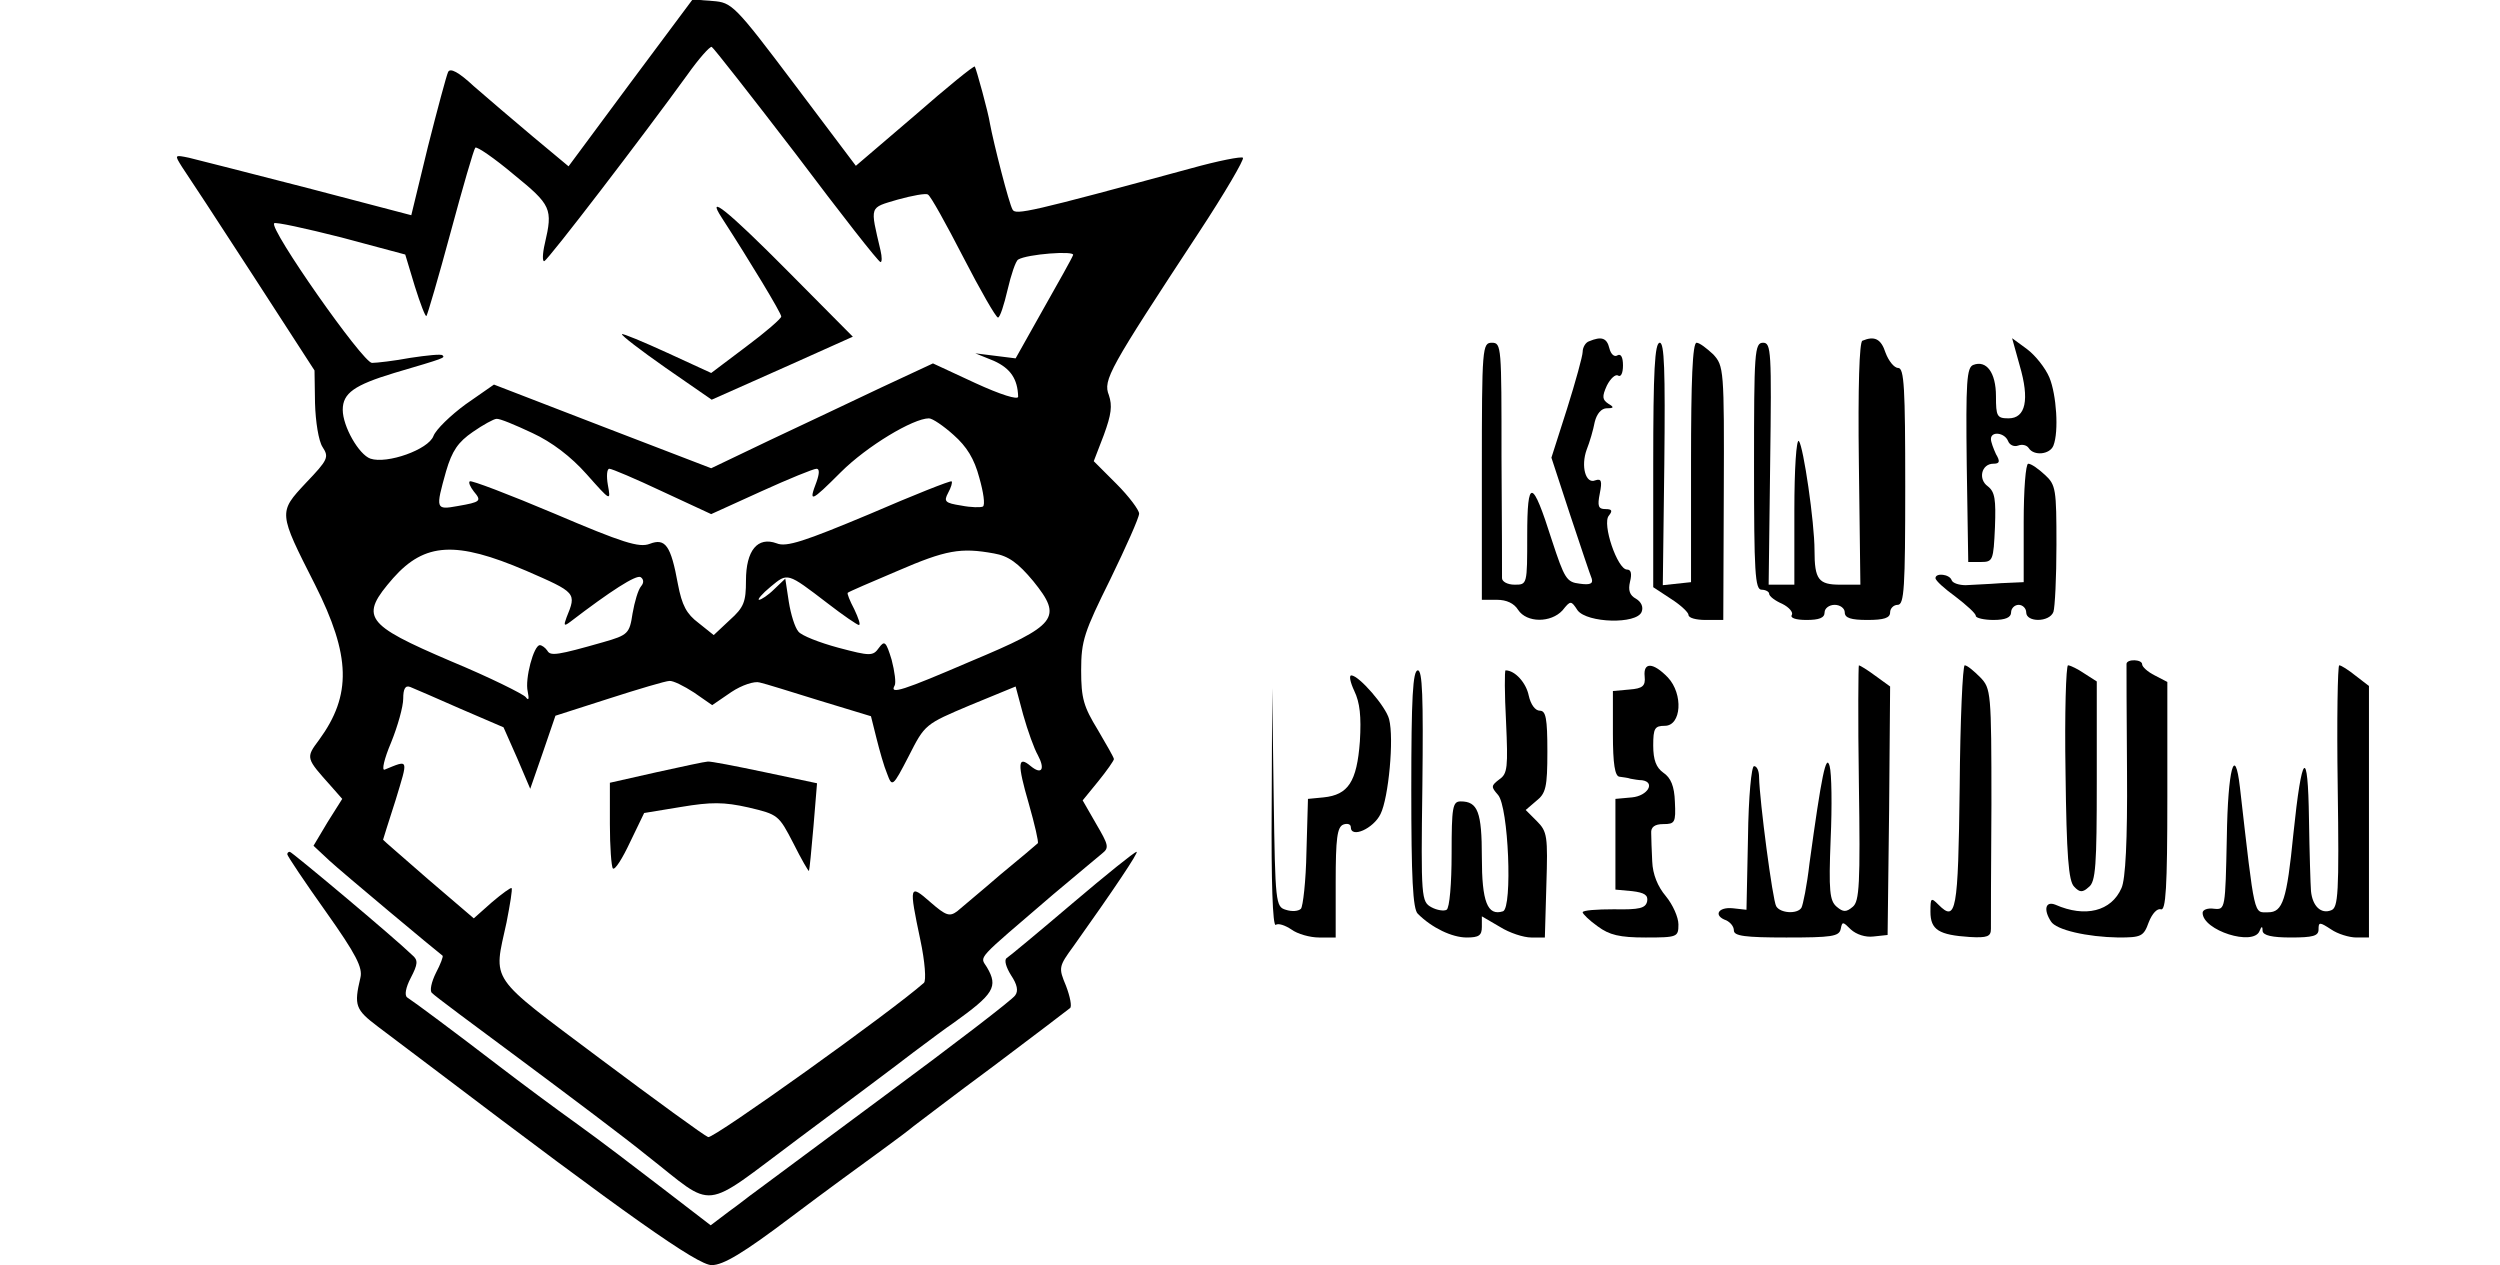 <?xml version="1.0" standalone="no"?>
<!DOCTYPE svg PUBLIC "-//W3C//DTD SVG 20010904//EN"
 "http://www.w3.org/TR/2001/REC-SVG-20010904/DTD/svg10.dtd">
<svg version="1.0" xmlns="http://www.w3.org/2000/svg"
 width="496pt" height="251pt" viewBox="0 0 496 251"
 preserveAspectRatio="xMidYMid meet">
<g transform="translate(0,251) scale(0.1,-0.1)"
fill="#000000" stroke="none">
<path d="M1251 2346 l-123 -166 -72 60 c-39 33 -91 77 -116 99 -30 28 -47 37
-51 28 -3 -6 -21 -73 -40 -148 l-33 -136 -206 54 c-113 29 -218 56 -235 60
-29 6 -29 6 -14 -18 9 -13 72 -109 140 -214 l123 -190 1 -65 c1 -36 7 -75 15
-87 13 -20 11 -25 -33 -71 -55 -59 -55 -58 18 -202 71 -141 73 -219 8 -308
-27 -36 -26 -36 24 -92 l22 -25 -29 -46 -28 -47 31 -29 c26 -24 214 -181 225
-189 2 -1 -4 -17 -13 -34 -9 -18 -13 -36 -8 -40 4 -5 85 -65 178 -134 94 -70
206 -154 249 -189 138 -108 104 -112 300 34 94 70 197 147 228 171 32 24 67
50 79 58 81 58 90 72 67 111 -14 23 -25 10 131 144 46 39 90 75 98 82 14 11
12 17 -12 58 l-27 47 31 38 c17 21 31 41 31 44 0 3 -15 29 -32 58 -28 46 -33
62 -33 118 0 59 6 76 58 181 31 64 57 122 57 130 0 7 -20 34 -45 59 l-45 45
20 52 c15 41 17 58 10 79 -12 30 0 51 178 322 52 79 91 146 88 149 -3 3 -49
-6 -103 -21 -320 -87 -348 -93 -354 -82 -7 11 -38 133 -45 171 -3 21 -27 108
-30 113 -2 2 -55 -41 -119 -97 l-117 -100 -122 162 c-119 158 -124 162 -162
165 l-40 3 -123 -165z m329 -143 c88 -117 163 -213 167 -213 3 0 3 10 0 23
-21 90 -23 84 34 101 29 8 56 13 60 10 5 -2 36 -58 70 -124 34 -66 65 -120 69
-120 4 0 12 25 19 55 7 30 16 57 21 60 18 11 113 18 109 9 -2 -6 -29 -54 -59
-107 l-55 -98 -40 5 -40 5 37 -15 c33 -15 47 -36 48 -71 0 -7 -35 4 -85 27
l-84 39 -103 -48 c-57 -27 -156 -74 -220 -104 l-117 -56 -216 83 -215 83 -56
-39 c-30 -22 -59 -50 -64 -63 -10 -27 -92 -56 -125 -45 -23 8 -55 64 -55 97 0
33 23 49 102 73 102 30 101 30 96 35 -2 3 -31 0 -64 -5 -32 -6 -67 -10 -76
-10 -18 0 -205 267 -194 277 2 3 62 -10 133 -28 l127 -34 19 -63 c11 -35 21
-61 23 -59 2 2 24 77 48 166 24 89 46 165 49 168 3 3 38 -21 76 -53 75 -61 78
-68 62 -137 -5 -21 -5 -37 -1 -35 8 3 195 247 284 370 22 31 44 56 48 55 3 -1
79 -98 168 -214z m-524 -552 c39 -18 77 -47 108 -82 48 -54 48 -54 42 -21 -3
17 -2 32 3 32 5 0 52 -20 105 -45 l97 -45 99 45 c55 25 104 45 110 45 6 0 6
-9 0 -26 -16 -42 -12 -41 48 19 52 52 144 107 175 107 7 0 29 -15 49 -33 26
-23 41 -47 51 -85 8 -28 12 -54 7 -57 -4 -2 -23 -2 -43 2 -32 5 -35 8 -26 25
6 11 9 21 7 23 -2 2 -75 -27 -163 -65 -129 -54 -165 -66 -184 -58 -38 14 -61
-14 -61 -74 0 -42 -4 -53 -32 -78 l-32 -30 -30 24 c-24 18 -33 35 -41 77 -14
77 -25 92 -56 80 -21 -8 -53 2 -189 60 -90 38 -166 67 -168 64 -3 -2 1 -11 8
-20 16 -19 14 -21 -32 -29 -44 -8 -44 -6 -23 69 12 41 24 58 53 78 20 14 42
26 47 26 6 1 37 -12 71 -28z m-13 -273 c101 -44 101 -44 81 -93 -6 -16 -5 -18
7 -9 81 62 131 94 140 89 6 -4 7 -11 1 -18 -6 -7 -13 -31 -17 -54 -6 -40 -9
-43 -58 -57 -91 -26 -105 -28 -111 -17 -4 6 -11 11 -15 11 -12 0 -30 -67 -24
-92 3 -15 2 -19 -4 -11 -5 6 -71 39 -148 71 -173 74 -182 88 -115 165 63 71
125 74 263 15z m929 34 c29 -5 48 -19 78 -55 59 -73 48 -87 -124 -159 -135
-58 -162 -67 -151 -48 3 5 0 28 -6 51 -11 36 -14 39 -25 24 -12 -17 -17 -17
-81 0 -37 10 -73 24 -79 32 -7 8 -15 34 -19 59 l-7 46 -22 -21 c-12 -12 -26
-21 -30 -21 -4 0 6 12 23 26 34 28 32 29 113 -33 31 -24 59 -43 62 -43 4 0 -1
14 -9 31 -9 17 -15 32 -13 33 2 2 46 21 98 43 97 42 126 47 192 35z m-595
-276 l36 -25 38 26 c21 14 46 22 56 19 10 -2 64 -19 119 -36 l102 -31 11 -44
c6 -24 15 -56 21 -70 10 -27 11 -27 43 35 32 63 32 63 122 101 l90 37 15 -56
c9 -32 22 -68 29 -80 15 -28 8 -40 -14 -22 -26 22 -27 5 -4 -74 12 -42 20 -77
18 -79 -2 -2 -35 -30 -74 -62 -38 -33 -77 -65 -86 -73 -15 -11 -22 -9 -53 18
-42 37 -43 34 -20 -75 9 -42 12 -81 7 -85 -63 -56 -418 -310 -428 -306 -8 3
-104 73 -215 156 -224 168 -211 150 -185 270 7 36 12 66 10 68 -1 2 -19 -11
-39 -28 l-36 -32 -90 77 c-49 43 -90 78 -90 79 0 0 11 36 25 79 25 83 27 80
-22 60 -6 -2 -1 21 13 54 13 32 24 71 24 87 0 19 4 27 14 23 7 -3 52 -22 99
-43 l86 -37 27 -61 26 -61 25 72 25 73 106 34 c59 19 113 35 120 35 7 1 29
-10 49 -23z"/>
<path d="M1432 2078 c55 -85 118 -189 118 -196 0 -4 -31 -31 -70 -60 l-69 -52
-87 40 c-48 22 -89 39 -90 37 -2 -2 37 -32 87 -67 l91 -63 81 36 c45 20 108
48 141 63 l58 26 -128 129 c-122 123 -164 156 -132 107z"/>
<path d="M1303 978 l-93 -21 0 -82 c0 -45 3 -85 6 -88 4 -4 19 20 34 52 l28
58 73 12 c60 10 85 10 134 -1 59 -14 60 -15 89 -71 16 -32 30 -56 31 -55 1 2
5 42 9 89 l7 85 -104 22 c-57 12 -108 22 -113 21 -5 0 -51 -10 -101 -21z"/>
<path d="M3153 1833 c-7 -2 -13 -12 -13 -21 0 -8 -14 -59 -31 -113 l-31 -97
37 -113 c21 -63 40 -120 43 -127 3 -10 -3 -13 -24 -10 -26 3 -30 10 -55 86
-39 123 -49 125 -49 9 0 -97 0 -97 -25 -97 -14 0 -25 6 -25 13 0 6 0 114 -1
240 0 219 0 227 -19 227 -19 0 -20 -8 -20 -255 l0 -255 30 0 c19 0 34 -7 42
-20 17 -26 65 -26 88 -1 16 20 17 20 30 0 19 -25 117 -28 127 -3 4 10 -1 20
-11 26 -13 7 -16 17 -12 34 4 16 2 24 -6 24 -19 0 -50 91 -36 107 8 10 6 13
-7 13 -14 0 -16 6 -11 31 5 25 3 30 -9 26 -19 -8 -29 28 -17 61 6 15 13 39 16
55 4 16 13 27 24 27 14 0 15 2 3 9 -12 8 -13 14 -3 36 7 14 17 23 22 20 6 -4
10 5 10 20 0 16 -4 24 -11 20 -6 -4 -13 2 -16 14 -5 21 -16 24 -40 14z"/>
<path d="M3695 1834 c-6 -2 -9 -91 -7 -244 l3 -240 -40 0 c-43 0 -51 10 -51
68 0 56 -22 206 -31 217 -5 5 -9 -55 -9 -138 l0 -147 -25 0 -26 0 3 240 c3
223 2 240 -14 240 -17 0 -18 -18 -18 -245 0 -211 2 -245 15 -245 8 0 15 -4 15
-8 0 -5 12 -14 26 -20 14 -7 22 -17 19 -22 -4 -6 8 -10 29 -10 25 0 36 4 36
15 0 8 9 15 20 15 11 0 20 -7 20 -15 0 -11 12 -15 45 -15 33 0 45 4 45 15 0 8
7 15 15 15 13 0 15 33 15 235 0 195 -2 235 -14 235 -8 0 -19 14 -25 30 -9 28
-22 34 -46 24z"/>
<path d="M4007 1785 c20 -68 12 -105 -22 -105 -23 0 -25 4 -25 44 0 47 -19 72
-45 62 -13 -5 -15 -33 -13 -198 l3 -193 25 0 c24 0 25 3 28 69 2 55 0 70 -14
81 -20 14 -13 45 11 45 12 0 14 4 5 19 -5 11 -10 24 -10 30 0 16 27 13 34 -4
3 -8 12 -12 20 -9 8 3 17 1 21 -5 10 -16 42 -13 49 5 11 28 6 101 -8 135 -8
19 -28 44 -44 56 l-30 22 15 -54z"/>
<path d="M3280 1588 l0 -243 35 -23 c19 -12 35 -27 35 -32 0 -6 15 -10 34 -10
l35 0 1 252 c1 246 0 252 -21 275 -13 12 -27 23 -33 23 -8 0 -11 -75 -11 -237
l0 -238 -28 -3 -28 -3 3 240 c2 188 0 241 -9 241 -10 0 -13 -55 -13 -242z"/>
<path d="M4015 1473 l0 -118 -45 -2 c-25 -2 -56 -3 -70 -4 -13 0 -26 4 -28 10
-4 12 -32 15 -32 4 0 -5 18 -21 40 -37 22 -17 40 -33 40 -38 0 -4 16 -8 35 -8
24 0 35 5 35 15 0 8 7 15 15 15 8 0 15 -7 15 -15 0 -20 46 -20 54 1 3 9 6 68
6 133 0 110 -1 119 -23 139 -13 12 -27 22 -33 22 -5 0 -9 -51 -9 -117z"/>
<path d="M4219 1193 c0 -5 0 -101 1 -214 1 -137 -3 -214 -11 -231 -20 -46 -72
-59 -131 -33 -20 8 -24 -10 -9 -33 10 -17 72 -31 134 -32 45 0 50 2 60 30 7
18 17 28 24 26 10 -4 13 42 13 223 l0 228 -25 13 c-14 7 -25 17 -25 22 0 10
-30 11 -31 1z"/>
<path d="M3263 1168 c2 -19 -4 -24 -30 -26 l-33 -3 0 -85 c0 -60 4 -84 13 -85
6 -1 17 -2 22 -4 6 -1 16 -3 23 -3 27 -4 11 -31 -20 -34 l-33 -3 0 -90 0 -90
33 -3 c25 -3 32 -8 30 -20 -3 -14 -15 -17 -66 -16 -34 0 -62 -2 -62 -6 0 -3
13 -16 30 -28 23 -17 43 -22 95 -22 63 0 65 1 65 26 0 14 -11 39 -25 56 -16
19 -26 43 -27 69 -1 21 -2 47 -2 56 -1 12 7 18 24 18 23 0 25 3 23 44 -1 31
-8 48 -23 58 -14 10 -20 25 -20 54 0 34 3 39 23 39 33 0 37 63 6 96 -29 30
-49 31 -46 2z"/>
<path d="M3688 957 c3 -202 1 -235 -12 -246 -13 -11 -19 -11 -32 0 -14 12 -16
31 -12 134 3 66 2 131 -2 145 -7 26 -16 -18 -40 -193 -5 -44 -13 -83 -16 -88
-8 -13 -42 -11 -50 3 -7 11 -33 209 -34 256 0 12 -4 22 -10 22 -5 0 -11 -59
-12 -142 l-3 -143 -27 3 c-30 3 -39 -15 -13 -24 8 -4 15 -12 15 -20 0 -11 22
-14 104 -14 90 0 105 2 108 17 3 15 4 15 20 -1 11 -10 29 -16 45 -14 l28 3 3
247 2 246 -29 21 c-16 12 -31 21 -33 21 -1 0 -2 -105 0 -233z"/>
<path d="M3888 948 c-3 -248 -7 -268 -42 -233 -15 15 -16 14 -16 -14 0 -36 17
-46 78 -50 35 -2 42 1 42 16 0 10 0 121 1 247 0 223 -1 230 -22 252 -13 13
-26 24 -31 24 -4 0 -9 -109 -10 -242z"/>
<path d="M4098 978 c2 -166 6 -216 17 -227 11 -12 17 -12 29 -1 14 10 16 44
16 210 l0 198 -25 16 c-13 9 -28 16 -32 16 -4 0 -7 -96 -5 -212z"/>
<path d="M4638 950 c3 -214 1 -241 -13 -246 -20 -8 -37 8 -40 38 -1 13 -3 77
-4 143 -2 145 -14 134 -31 -30 -13 -131 -21 -155 -50 -155 -29 0 -26 -14 -56
248 -10 87 -24 37 -26 -100 -3 -142 -3 -143 -25 -141 -13 2 -23 -2 -23 -8 0
-35 101 -67 113 -36 4 10 6 10 6 0 1 -9 19 -13 56 -13 44 0 55 3 55 16 0 15 2
15 25 0 13 -9 36 -16 50 -16 l25 0 0 249 0 250 -26 20 c-15 12 -29 21 -33 21
-3 0 -5 -108 -3 -240z"/>
<path d="M2800 944 c0 -175 3 -238 13 -247 28 -28 68 -47 97 -47 24 0 30 4 30
21 l0 21 36 -21 c19 -12 47 -21 62 -21 l27 0 3 104 c3 97 2 106 -19 127 l-22
22 21 18 c19 15 22 27 22 98 0 66 -3 81 -15 81 -9 0 -18 12 -22 30 -5 25 -27
50 -46 50 -2 0 -2 -46 1 -102 4 -90 3 -103 -13 -114 -17 -13 -17 -15 -3 -31
21 -23 29 -224 10 -231 -31 -10 -42 19 -42 107 0 90 -8 111 -42 111 -16 0 -18
-11 -18 -104 0 -58 -4 -108 -10 -111 -5 -3 -19 -1 -30 5 -20 11 -21 18 -18
241 2 178 0 229 -9 229 -10 0 -13 -54 -13 -236z"/>
<path d="M2687 1139 c11 -23 14 -50 11 -100 -6 -80 -23 -106 -72 -111 l-31 -3
-3 -105 c-1 -58 -7 -109 -11 -113 -5 -5 -18 -6 -30 -2 -20 6 -21 13 -24 223
l-3 217 -1 -238 c-1 -144 2 -235 8 -232 5 4 19 -1 31 -9 12 -9 37 -16 55 -16
l33 0 0 109 c0 88 3 110 15 115 8 3 15 1 15 -5 0 -23 45 -3 59 26 16 32 27
150 17 188 -6 25 -60 87 -75 87 -5 0 -2 -14 6 -31z"/>
<path d="M570 815 c0 -3 34 -54 76 -113 61 -86 74 -112 69 -132 -13 -55 -10
-63 35 -97 25 -19 74 -56 110 -83 385 -292 524 -390 552 -390 23 0 63 24 157
95 69 52 150 111 179 132 29 21 58 43 65 49 7 5 77 59 157 118 80 60 148 112
153 116 4 3 0 23 -8 44 -15 36 -15 38 15 79 79 111 130 187 125 187 -4 0 -61
-46 -127 -102 -67 -57 -126 -106 -131 -109 -5 -4 -1 -18 9 -34 12 -18 15 -31
8 -40 -5 -8 -121 -97 -259 -199 -137 -102 -255 -189 -260 -193 -6 -4 -27 -21
-48 -36 l-37 -28 -95 73 c-52 40 -128 98 -170 128 -42 30 -112 82 -155 115
-90 69 -168 127 -182 136 -6 4 -3 20 7 39 14 27 15 35 3 45 -36 35 -239 205
-243 205 -3 0 -5 -2 -5 -5z"/>
</g>
</svg>
